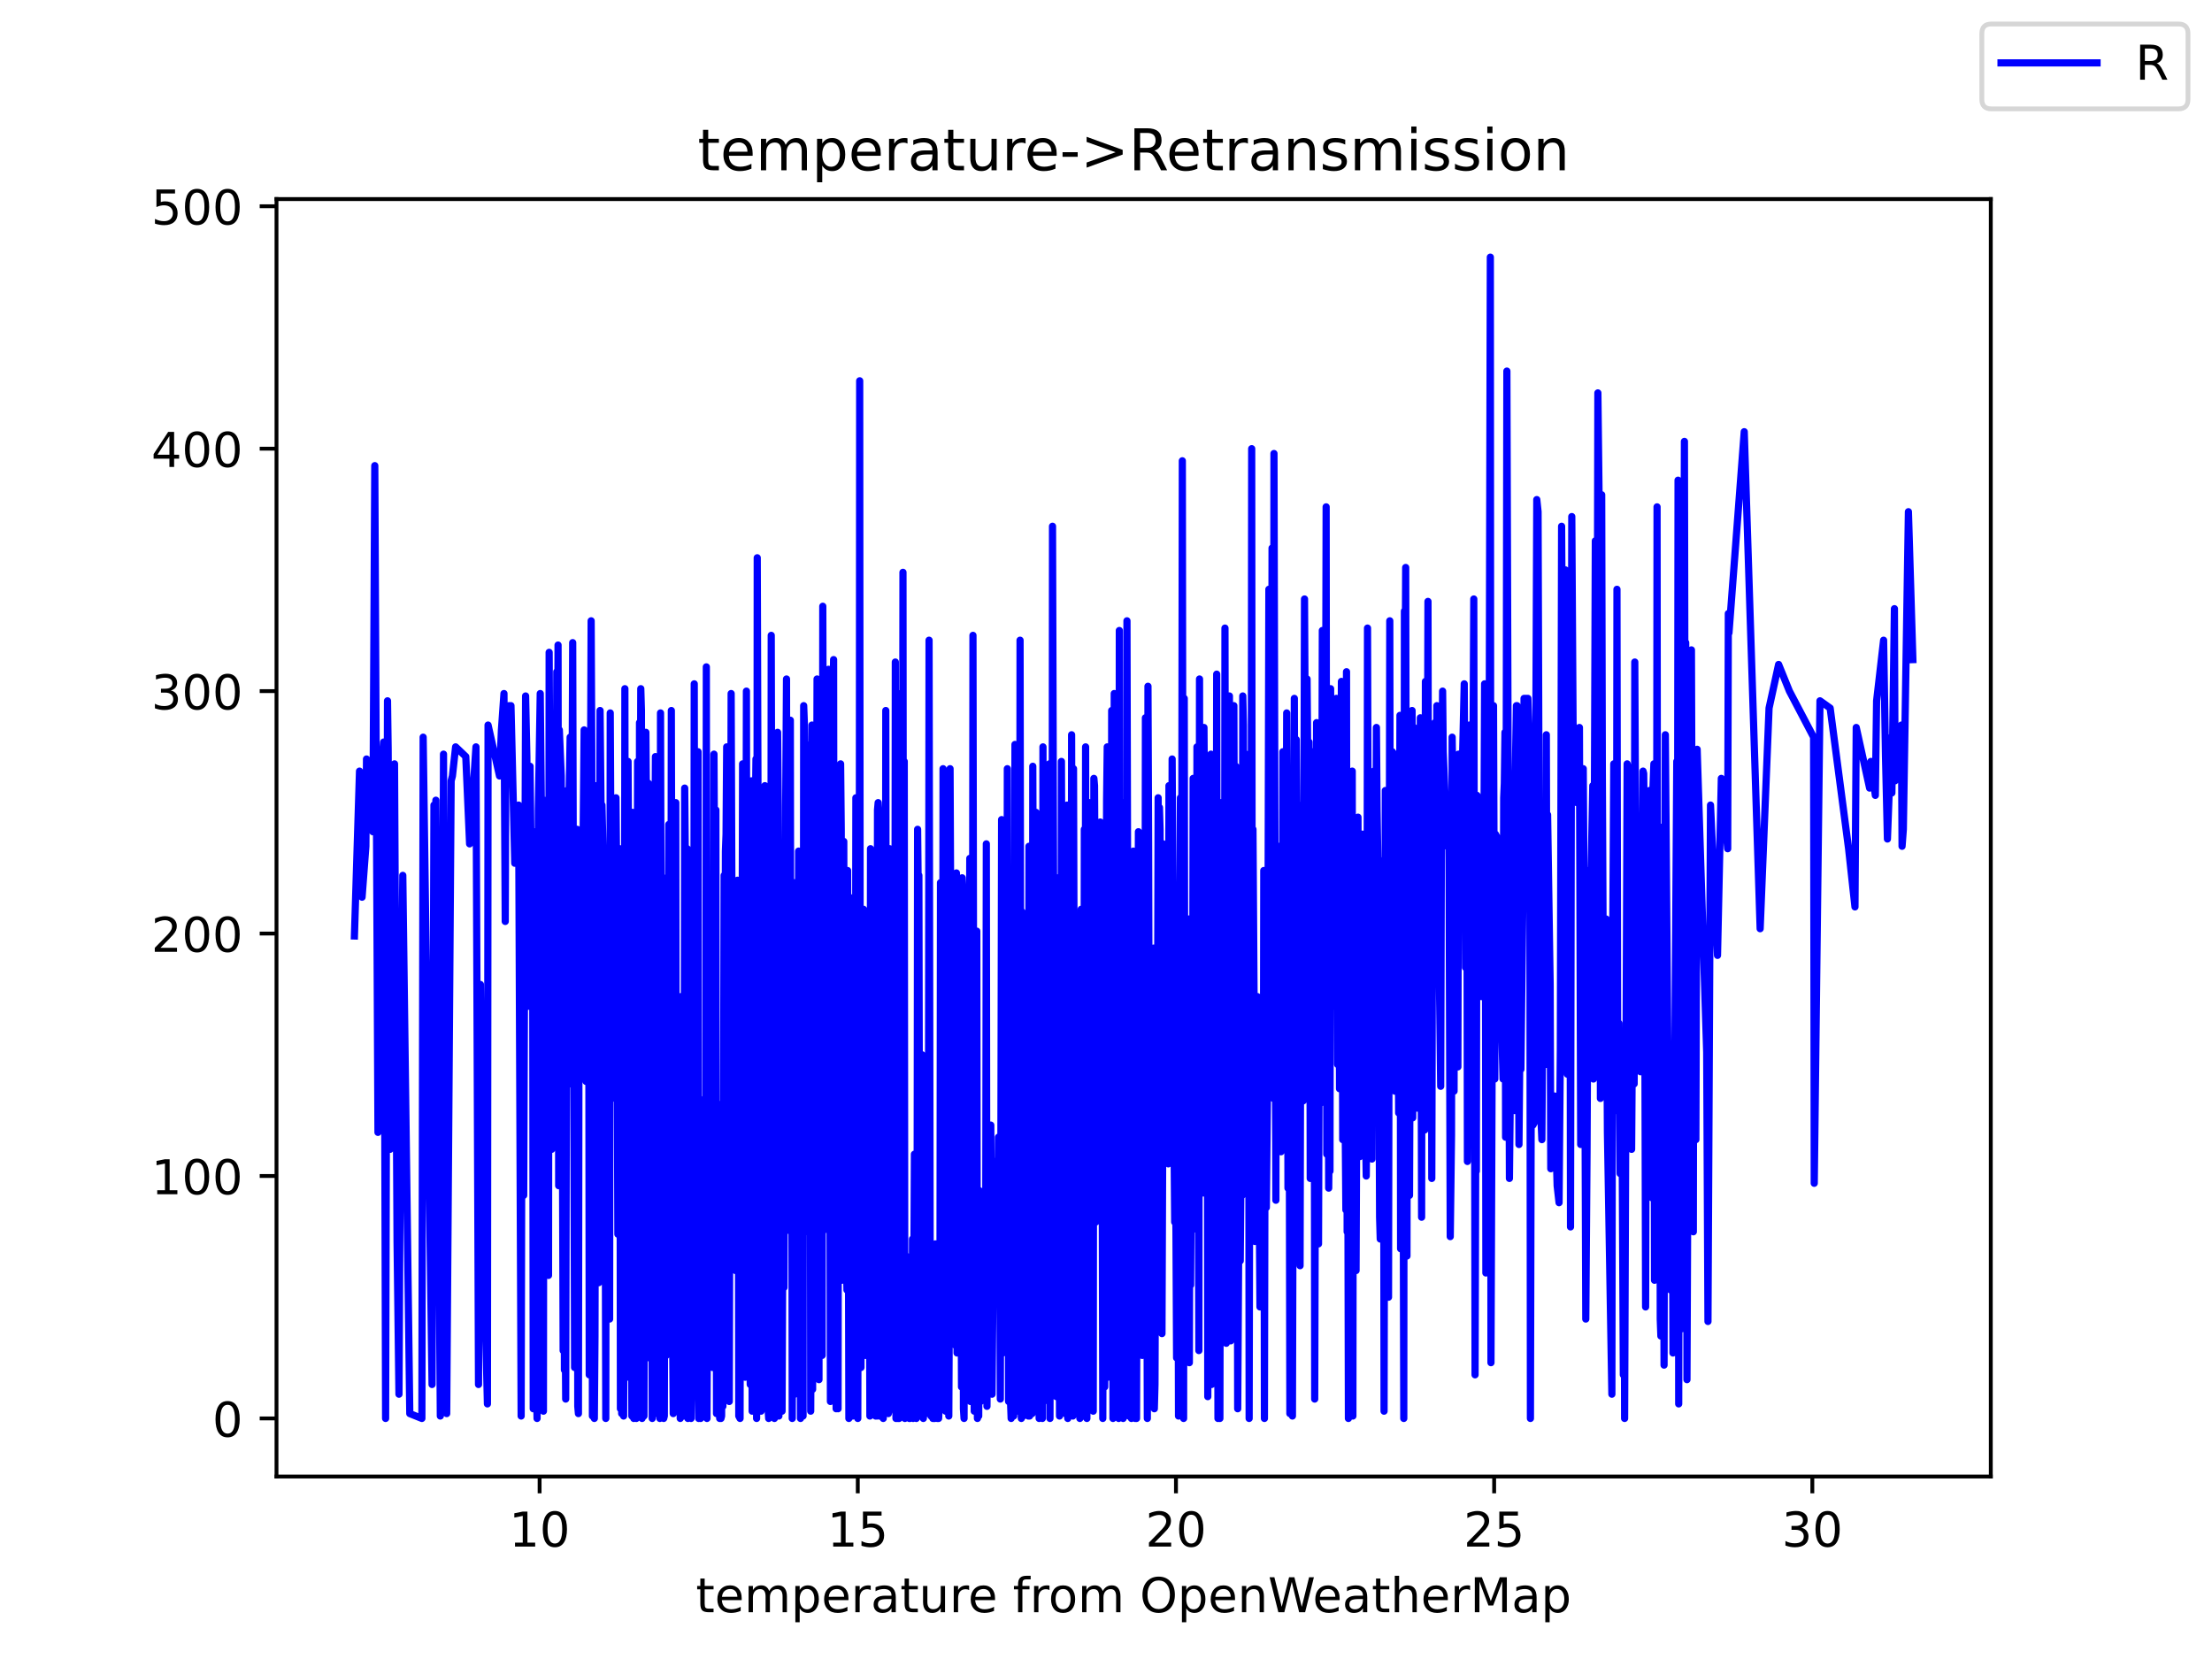 <?xml version="1.0" encoding="utf-8" standalone="no"?>
<!DOCTYPE svg PUBLIC "-//W3C//DTD SVG 1.1//EN"
  "http://www.w3.org/Graphics/SVG/1.1/DTD/svg11.dtd">
<!-- Created with matplotlib (https://matplotlib.org/) -->
<svg height="345.6pt" version="1.1" viewBox="0 0 460.8 345.6" width="460.8pt" xmlns="http://www.w3.org/2000/svg" xmlns:xlink="http://www.w3.org/1999/xlink">
 <defs>
  <style type="text/css">*{stroke-linecap:butt;stroke-linejoin:round;}</style>
 </defs>
 <g id="figure_1">
  <g id="patch_1">
   <path d="M 0 345.6 
L 460.8 345.6 
L 460.8 0 
L 0 0 
z
" style="fill:#ffffff;"/>
  </g>
  <g id="axes_1">
   <g id="patch_2">
    <path d="M 57.6 307.584 
L 414.72 307.584 
L 414.72 41.472 
L 57.6 41.472 
z
" style="fill:#ffffff;"/>
   </g>
   <g id="matplotlib.axis_1">
    <g id="xtick_1">
     <g id="line2d_1">
      <defs>
       <path d="M 0 0 
L 0 3.5 
" id="m9b49522164" style="stroke:#000000;stroke-width:0.8;"/>
      </defs>
      <g>
       <use style="stroke:#000000;stroke-width:0.8;" x="112.409" xlink:href="#m9b49522164" y="307.584"/>
      </g>
     </g>
     <g id="text_1">
      <!-- 10 -->
      <g transform="translate(106.047 322.182)scale(0.1 -0.1)">
       <defs>
        <path d="M 12.406 8.297 
L 28.516 8.297 
L 28.516 63.922 
L 10.984 60.406 
L 10.984 69.391 
L 28.422 72.906 
L 38.281 72.906 
L 38.281 8.297 
L 54.391 8.297 
L 54.391 0 
L 12.406 0 
z
" id="DejaVuSans-49"/>
        <path d="M 31.781 66.406 
Q 24.172 66.406 20.328 58.906 
Q 16.5 51.422 16.5 36.375 
Q 16.5 21.391 20.328 13.891 
Q 24.172 6.391 31.781 6.391 
Q 39.453 6.391 43.281 13.891 
Q 47.125 21.391 47.125 36.375 
Q 47.125 51.422 43.281 58.906 
Q 39.453 66.406 31.781 66.406 
z
M 31.781 74.219 
Q 44.047 74.219 50.516 64.516 
Q 56.984 54.828 56.984 36.375 
Q 56.984 17.969 50.516 8.266 
Q 44.047 -1.422 31.781 -1.422 
Q 19.531 -1.422 13.062 8.266 
Q 6.594 17.969 6.594 36.375 
Q 6.594 54.828 13.062 64.516 
Q 19.531 74.219 31.781 74.219 
z
" id="DejaVuSans-48"/>
       </defs>
       <use xlink:href="#DejaVuSans-49"/>
       <use x="63.623" xlink:href="#DejaVuSans-48"/>
      </g>
     </g>
    </g>
    <g id="xtick_2">
     <g id="line2d_2">
      <g>
       <use style="stroke:#000000;stroke-width:0.8;" x="178.693" xlink:href="#m9b49522164" y="307.584"/>
      </g>
     </g>
     <g id="text_2">
      <!-- 15 -->
      <g transform="translate(172.33 322.182)scale(0.1 -0.1)">
       <defs>
        <path d="M 10.797 72.906 
L 49.516 72.906 
L 49.516 64.594 
L 19.828 64.594 
L 19.828 46.734 
Q 21.969 47.469 24.109 47.828 
Q 26.266 48.188 28.422 48.188 
Q 40.625 48.188 47.75 41.5 
Q 54.891 34.812 54.891 23.391 
Q 54.891 11.625 47.562 5.094 
Q 40.234 -1.422 26.906 -1.422 
Q 22.312 -1.422 17.547 -0.641 
Q 12.797 0.141 7.719 1.703 
L 7.719 11.625 
Q 12.109 9.234 16.797 8.062 
Q 21.484 6.891 26.703 6.891 
Q 35.156 6.891 40.078 11.328 
Q 45.016 15.766 45.016 23.391 
Q 45.016 31 40.078 35.438 
Q 35.156 39.891 26.703 39.891 
Q 22.75 39.891 18.812 39.016 
Q 14.891 38.141 10.797 36.281 
z
" id="DejaVuSans-53"/>
       </defs>
       <use xlink:href="#DejaVuSans-49"/>
       <use x="63.623" xlink:href="#DejaVuSans-53"/>
      </g>
     </g>
    </g>
    <g id="xtick_3">
     <g id="line2d_3">
      <g>
       <use style="stroke:#000000;stroke-width:0.8;" x="244.976" xlink:href="#m9b49522164" y="307.584"/>
      </g>
     </g>
     <g id="text_3">
      <!-- 20 -->
      <g transform="translate(238.613 322.182)scale(0.1 -0.1)">
       <defs>
        <path d="M 19.188 8.297 
L 53.609 8.297 
L 53.609 0 
L 7.328 0 
L 7.328 8.297 
Q 12.938 14.109 22.625 23.891 
Q 32.328 33.688 34.812 36.531 
Q 39.547 41.844 41.422 45.531 
Q 43.312 49.219 43.312 52.781 
Q 43.312 58.594 39.234 62.25 
Q 35.156 65.922 28.609 65.922 
Q 23.969 65.922 18.812 64.312 
Q 13.672 62.703 7.812 59.422 
L 7.812 69.391 
Q 13.766 71.781 18.938 73 
Q 24.125 74.219 28.422 74.219 
Q 39.75 74.219 46.484 68.547 
Q 53.219 62.891 53.219 53.422 
Q 53.219 48.922 51.531 44.891 
Q 49.859 40.875 45.406 35.406 
Q 44.188 33.984 37.641 27.219 
Q 31.109 20.453 19.188 8.297 
z
" id="DejaVuSans-50"/>
       </defs>
       <use xlink:href="#DejaVuSans-50"/>
       <use x="63.623" xlink:href="#DejaVuSans-48"/>
      </g>
     </g>
    </g>
    <g id="xtick_4">
     <g id="line2d_4">
      <g>
       <use style="stroke:#000000;stroke-width:0.8;" x="311.259" xlink:href="#m9b49522164" y="307.584"/>
      </g>
     </g>
     <g id="text_4">
      <!-- 25 -->
      <g transform="translate(304.896 322.182)scale(0.1 -0.1)">
       <use xlink:href="#DejaVuSans-50"/>
       <use x="63.623" xlink:href="#DejaVuSans-53"/>
      </g>
     </g>
    </g>
    <g id="xtick_5">
     <g id="line2d_5">
      <g>
       <use style="stroke:#000000;stroke-width:0.8;" x="377.542" xlink:href="#m9b49522164" y="307.584"/>
      </g>
     </g>
     <g id="text_5">
      <!-- 30 -->
      <g transform="translate(371.179 322.182)scale(0.1 -0.1)">
       <defs>
        <path d="M 40.578 39.312 
Q 47.656 37.797 51.625 33 
Q 55.609 28.219 55.609 21.188 
Q 55.609 10.406 48.188 4.484 
Q 40.766 -1.422 27.094 -1.422 
Q 22.516 -1.422 17.656 -0.516 
Q 12.797 0.391 7.625 2.203 
L 7.625 11.719 
Q 11.719 9.328 16.594 8.109 
Q 21.484 6.891 26.812 6.891 
Q 36.078 6.891 40.938 10.547 
Q 45.797 14.203 45.797 21.188 
Q 45.797 27.641 41.281 31.266 
Q 36.766 34.906 28.719 34.906 
L 20.219 34.906 
L 20.219 43.016 
L 29.109 43.016 
Q 36.375 43.016 40.234 45.922 
Q 44.094 48.828 44.094 54.297 
Q 44.094 59.906 40.109 62.906 
Q 36.141 65.922 28.719 65.922 
Q 24.656 65.922 20.016 65.031 
Q 15.375 64.156 9.812 62.312 
L 9.812 71.094 
Q 15.438 72.656 20.344 73.438 
Q 25.25 74.219 29.594 74.219 
Q 40.828 74.219 47.359 69.109 
Q 53.906 64.016 53.906 55.328 
Q 53.906 49.266 50.438 45.094 
Q 46.969 40.922 40.578 39.312 
z
" id="DejaVuSans-51"/>
       </defs>
       <use xlink:href="#DejaVuSans-51"/>
       <use x="63.623" xlink:href="#DejaVuSans-48"/>
      </g>
     </g>
    </g>
    <g id="text_6">
     <!-- temperature from OpenWeatherMap -->
     <g transform="translate(144.964 335.861)scale(0.1 -0.1)">
      <defs>
       <path d="M 18.312 70.219 
L 18.312 54.688 
L 36.812 54.688 
L 36.812 47.703 
L 18.312 47.703 
L 18.312 18.016 
Q 18.312 11.328 20.141 9.422 
Q 21.969 7.516 27.594 7.516 
L 36.812 7.516 
L 36.812 0 
L 27.594 0 
Q 17.188 0 13.234 3.875 
Q 9.281 7.766 9.281 18.016 
L 9.281 47.703 
L 2.688 47.703 
L 2.688 54.688 
L 9.281 54.688 
L 9.281 70.219 
z
" id="DejaVuSans-116"/>
       <path d="M 56.203 29.594 
L 56.203 25.203 
L 14.891 25.203 
Q 15.484 15.922 20.484 11.062 
Q 25.484 6.203 34.422 6.203 
Q 39.594 6.203 44.453 7.469 
Q 49.312 8.734 54.109 11.281 
L 54.109 2.781 
Q 49.266 0.734 44.188 -0.344 
Q 39.109 -1.422 33.891 -1.422 
Q 20.797 -1.422 13.156 6.188 
Q 5.516 13.812 5.516 26.812 
Q 5.516 40.234 12.766 48.109 
Q 20.016 56 32.328 56 
Q 43.359 56 49.781 48.891 
Q 56.203 41.797 56.203 29.594 
z
M 47.219 32.234 
Q 47.125 39.594 43.094 43.984 
Q 39.062 48.391 32.422 48.391 
Q 24.906 48.391 20.391 44.141 
Q 15.875 39.891 15.188 32.172 
z
" id="DejaVuSans-101"/>
       <path d="M 52 44.188 
Q 55.375 50.25 60.062 53.125 
Q 64.75 56 71.094 56 
Q 79.641 56 84.281 50.016 
Q 88.922 44.047 88.922 33.016 
L 88.922 0 
L 79.891 0 
L 79.891 32.719 
Q 79.891 40.578 77.094 44.375 
Q 74.312 48.188 68.609 48.188 
Q 61.625 48.188 57.562 43.547 
Q 53.516 38.922 53.516 30.906 
L 53.516 0 
L 44.484 0 
L 44.484 32.719 
Q 44.484 40.625 41.703 44.406 
Q 38.922 48.188 33.109 48.188 
Q 26.219 48.188 22.156 43.531 
Q 18.109 38.875 18.109 30.906 
L 18.109 0 
L 9.078 0 
L 9.078 54.688 
L 18.109 54.688 
L 18.109 46.188 
Q 21.188 51.219 25.484 53.609 
Q 29.781 56 35.688 56 
Q 41.656 56 45.828 52.969 
Q 50 49.953 52 44.188 
z
" id="DejaVuSans-109"/>
       <path d="M 18.109 8.203 
L 18.109 -20.797 
L 9.078 -20.797 
L 9.078 54.688 
L 18.109 54.688 
L 18.109 46.391 
Q 20.953 51.266 25.266 53.625 
Q 29.594 56 35.594 56 
Q 45.562 56 51.781 48.094 
Q 58.016 40.188 58.016 27.297 
Q 58.016 14.406 51.781 6.484 
Q 45.562 -1.422 35.594 -1.422 
Q 29.594 -1.422 25.266 0.953 
Q 20.953 3.328 18.109 8.203 
z
M 48.688 27.297 
Q 48.688 37.203 44.609 42.844 
Q 40.531 48.484 33.406 48.484 
Q 26.266 48.484 22.188 42.844 
Q 18.109 37.203 18.109 27.297 
Q 18.109 17.391 22.188 11.75 
Q 26.266 6.109 33.406 6.109 
Q 40.531 6.109 44.609 11.75 
Q 48.688 17.391 48.688 27.297 
z
" id="DejaVuSans-112"/>
       <path d="M 41.109 46.297 
Q 39.594 47.172 37.812 47.578 
Q 36.031 48 33.891 48 
Q 26.266 48 22.188 43.047 
Q 18.109 38.094 18.109 28.812 
L 18.109 0 
L 9.078 0 
L 9.078 54.688 
L 18.109 54.688 
L 18.109 46.188 
Q 20.953 51.172 25.484 53.578 
Q 30.031 56 36.531 56 
Q 37.453 56 38.578 55.875 
Q 39.703 55.766 41.062 55.516 
z
" id="DejaVuSans-114"/>
       <path d="M 34.281 27.484 
Q 23.391 27.484 19.188 25 
Q 14.984 22.516 14.984 16.5 
Q 14.984 11.719 18.141 8.906 
Q 21.297 6.109 26.703 6.109 
Q 34.188 6.109 38.703 11.406 
Q 43.219 16.703 43.219 25.484 
L 43.219 27.484 
z
M 52.203 31.203 
L 52.203 0 
L 43.219 0 
L 43.219 8.297 
Q 40.141 3.328 35.547 0.953 
Q 30.953 -1.422 24.312 -1.422 
Q 15.922 -1.422 10.953 3.297 
Q 6 8.016 6 15.922 
Q 6 25.141 12.172 29.828 
Q 18.359 34.516 30.609 34.516 
L 43.219 34.516 
L 43.219 35.406 
Q 43.219 41.609 39.141 45 
Q 35.062 48.391 27.688 48.391 
Q 23 48.391 18.547 47.266 
Q 14.109 46.141 10.016 43.891 
L 10.016 52.203 
Q 14.938 54.109 19.578 55.047 
Q 24.219 56 28.609 56 
Q 40.484 56 46.344 49.844 
Q 52.203 43.703 52.203 31.203 
z
" id="DejaVuSans-97"/>
       <path d="M 8.5 21.578 
L 8.5 54.688 
L 17.484 54.688 
L 17.484 21.922 
Q 17.484 14.156 20.5 10.266 
Q 23.531 6.391 29.594 6.391 
Q 36.859 6.391 41.078 11.031 
Q 45.312 15.672 45.312 23.688 
L 45.312 54.688 
L 54.297 54.688 
L 54.297 0 
L 45.312 0 
L 45.312 8.406 
Q 42.047 3.422 37.719 1 
Q 33.406 -1.422 27.688 -1.422 
Q 18.266 -1.422 13.375 4.438 
Q 8.5 10.297 8.5 21.578 
z
M 31.109 56 
z
" id="DejaVuSans-117"/>
       <path id="DejaVuSans-32"/>
       <path d="M 37.109 75.984 
L 37.109 68.5 
L 28.516 68.5 
Q 23.688 68.5 21.797 66.547 
Q 19.922 64.594 19.922 59.516 
L 19.922 54.688 
L 34.719 54.688 
L 34.719 47.703 
L 19.922 47.703 
L 19.922 0 
L 10.891 0 
L 10.891 47.703 
L 2.297 47.703 
L 2.297 54.688 
L 10.891 54.688 
L 10.891 58.5 
Q 10.891 67.625 15.141 71.797 
Q 19.391 75.984 28.609 75.984 
z
" id="DejaVuSans-102"/>
       <path d="M 30.609 48.391 
Q 23.391 48.391 19.188 42.75 
Q 14.984 37.109 14.984 27.297 
Q 14.984 17.484 19.156 11.844 
Q 23.344 6.203 30.609 6.203 
Q 37.797 6.203 41.984 11.859 
Q 46.188 17.531 46.188 27.297 
Q 46.188 37.016 41.984 42.703 
Q 37.797 48.391 30.609 48.391 
z
M 30.609 56 
Q 42.328 56 49.016 48.375 
Q 55.719 40.766 55.719 27.297 
Q 55.719 13.875 49.016 6.219 
Q 42.328 -1.422 30.609 -1.422 
Q 18.844 -1.422 12.172 6.219 
Q 5.516 13.875 5.516 27.297 
Q 5.516 40.766 12.172 48.375 
Q 18.844 56 30.609 56 
z
" id="DejaVuSans-111"/>
       <path d="M 39.406 66.219 
Q 28.656 66.219 22.328 58.203 
Q 16.016 50.203 16.016 36.375 
Q 16.016 22.609 22.328 14.594 
Q 28.656 6.594 39.406 6.594 
Q 50.141 6.594 56.422 14.594 
Q 62.703 22.609 62.703 36.375 
Q 62.703 50.203 56.422 58.203 
Q 50.141 66.219 39.406 66.219 
z
M 39.406 74.219 
Q 54.734 74.219 63.906 63.938 
Q 73.094 53.656 73.094 36.375 
Q 73.094 19.141 63.906 8.859 
Q 54.734 -1.422 39.406 -1.422 
Q 24.031 -1.422 14.812 8.828 
Q 5.609 19.094 5.609 36.375 
Q 5.609 53.656 14.812 63.938 
Q 24.031 74.219 39.406 74.219 
z
" id="DejaVuSans-79"/>
       <path d="M 54.891 33.016 
L 54.891 0 
L 45.906 0 
L 45.906 32.719 
Q 45.906 40.484 42.875 44.328 
Q 39.844 48.188 33.797 48.188 
Q 26.516 48.188 22.312 43.547 
Q 18.109 38.922 18.109 30.906 
L 18.109 0 
L 9.078 0 
L 9.078 54.688 
L 18.109 54.688 
L 18.109 46.188 
Q 21.344 51.125 25.703 53.562 
Q 30.078 56 35.797 56 
Q 45.219 56 50.047 50.172 
Q 54.891 44.344 54.891 33.016 
z
" id="DejaVuSans-110"/>
       <path d="M 3.328 72.906 
L 13.281 72.906 
L 28.609 11.281 
L 43.891 72.906 
L 54.984 72.906 
L 70.312 11.281 
L 85.594 72.906 
L 95.609 72.906 
L 77.297 0 
L 64.891 0 
L 49.516 63.281 
L 33.984 0 
L 21.578 0 
z
" id="DejaVuSans-87"/>
       <path d="M 54.891 33.016 
L 54.891 0 
L 45.906 0 
L 45.906 32.719 
Q 45.906 40.484 42.875 44.328 
Q 39.844 48.188 33.797 48.188 
Q 26.516 48.188 22.312 43.547 
Q 18.109 38.922 18.109 30.906 
L 18.109 0 
L 9.078 0 
L 9.078 75.984 
L 18.109 75.984 
L 18.109 46.188 
Q 21.344 51.125 25.703 53.562 
Q 30.078 56 35.797 56 
Q 45.219 56 50.047 50.172 
Q 54.891 44.344 54.891 33.016 
z
" id="DejaVuSans-104"/>
       <path d="M 9.812 72.906 
L 24.516 72.906 
L 43.109 23.297 
L 61.812 72.906 
L 76.516 72.906 
L 76.516 0 
L 66.891 0 
L 66.891 64.016 
L 48.094 14.016 
L 38.188 14.016 
L 19.391 64.016 
L 19.391 0 
L 9.812 0 
z
" id="DejaVuSans-77"/>
      </defs>
      <use xlink:href="#DejaVuSans-116"/>
      <use x="39.209" xlink:href="#DejaVuSans-101"/>
      <use x="100.732" xlink:href="#DejaVuSans-109"/>
      <use x="198.145" xlink:href="#DejaVuSans-112"/>
      <use x="261.621" xlink:href="#DejaVuSans-101"/>
      <use x="323.145" xlink:href="#DejaVuSans-114"/>
      <use x="364.258" xlink:href="#DejaVuSans-97"/>
      <use x="425.537" xlink:href="#DejaVuSans-116"/>
      <use x="464.746" xlink:href="#DejaVuSans-117"/>
      <use x="528.125" xlink:href="#DejaVuSans-114"/>
      <use x="566.988" xlink:href="#DejaVuSans-101"/>
      <use x="628.512" xlink:href="#DejaVuSans-32"/>
      <use x="660.299" xlink:href="#DejaVuSans-102"/>
      <use x="695.504" xlink:href="#DejaVuSans-114"/>
      <use x="734.367" xlink:href="#DejaVuSans-111"/>
      <use x="795.549" xlink:href="#DejaVuSans-109"/>
      <use x="892.961" xlink:href="#DejaVuSans-32"/>
      <use x="924.748" xlink:href="#DejaVuSans-79"/>
      <use x="1003.459" xlink:href="#DejaVuSans-112"/>
      <use x="1066.936" xlink:href="#DejaVuSans-101"/>
      <use x="1128.459" xlink:href="#DejaVuSans-110"/>
      <use x="1191.838" xlink:href="#DejaVuSans-87"/>
      <use x="1284.84" xlink:href="#DejaVuSans-101"/>
      <use x="1346.363" xlink:href="#DejaVuSans-97"/>
      <use x="1407.643" xlink:href="#DejaVuSans-116"/>
      <use x="1446.852" xlink:href="#DejaVuSans-104"/>
      <use x="1510.23" xlink:href="#DejaVuSans-101"/>
      <use x="1571.754" xlink:href="#DejaVuSans-114"/>
      <use x="1612.867" xlink:href="#DejaVuSans-77"/>
      <use x="1699.146" xlink:href="#DejaVuSans-97"/>
      <use x="1760.426" xlink:href="#DejaVuSans-112"/>
     </g>
    </g>
   </g>
   <g id="matplotlib.axis_2">
    <g id="ytick_1">
     <g id="line2d_6">
      <defs>
       <path d="M 0 0 
L -3.5 0 
" id="m344370bd16" style="stroke:#000000;stroke-width:0.8;"/>
      </defs>
      <g>
       <use style="stroke:#000000;stroke-width:0.8;" x="57.6" xlink:href="#m344370bd16" y="295.488"/>
      </g>
     </g>
     <g id="text_7">
      <!-- 0 -->
      <g transform="translate(44.237 299.287)scale(0.1 -0.1)">
       <use xlink:href="#DejaVuSans-48"/>
      </g>
     </g>
    </g>
    <g id="ytick_2">
     <g id="line2d_7">
      <g>
       <use style="stroke:#000000;stroke-width:0.8;" x="57.6" xlink:href="#m344370bd16" y="244.983"/>
      </g>
     </g>
     <g id="text_8">
      <!-- 100 -->
      <g transform="translate(31.512 248.782)scale(0.1 -0.1)">
       <use xlink:href="#DejaVuSans-49"/>
       <use x="63.623" xlink:href="#DejaVuSans-48"/>
       <use x="127.246" xlink:href="#DejaVuSans-48"/>
      </g>
     </g>
    </g>
    <g id="ytick_3">
     <g id="line2d_8">
      <g>
       <use style="stroke:#000000;stroke-width:0.8;" x="57.6" xlink:href="#m344370bd16" y="194.478"/>
      </g>
     </g>
     <g id="text_9">
      <!-- 200 -->
      <g transform="translate(31.512 198.277)scale(0.1 -0.1)">
       <use xlink:href="#DejaVuSans-50"/>
       <use x="63.623" xlink:href="#DejaVuSans-48"/>
       <use x="127.246" xlink:href="#DejaVuSans-48"/>
      </g>
     </g>
    </g>
    <g id="ytick_4">
     <g id="line2d_9">
      <g>
       <use style="stroke:#000000;stroke-width:0.8;" x="57.6" xlink:href="#m344370bd16" y="143.972"/>
      </g>
     </g>
     <g id="text_10">
      <!-- 300 -->
      <g transform="translate(31.512 147.772)scale(0.1 -0.1)">
       <use xlink:href="#DejaVuSans-51"/>
       <use x="63.623" xlink:href="#DejaVuSans-48"/>
       <use x="127.246" xlink:href="#DejaVuSans-48"/>
      </g>
     </g>
    </g>
    <g id="ytick_5">
     <g id="line2d_10">
      <g>
       <use style="stroke:#000000;stroke-width:0.8;" x="57.6" xlink:href="#m344370bd16" y="93.467"/>
      </g>
     </g>
     <g id="text_11">
      <!-- 400 -->
      <g transform="translate(31.512 97.266)scale(0.1 -0.1)">
       <defs>
        <path d="M 37.797 64.312 
L 12.891 25.391 
L 37.797 25.391 
z
M 35.203 72.906 
L 47.609 72.906 
L 47.609 25.391 
L 58.016 25.391 
L 58.016 17.188 
L 47.609 17.188 
L 47.609 0 
L 37.797 0 
L 37.797 17.188 
L 4.891 17.188 
L 4.891 26.703 
z
" id="DejaVuSans-52"/>
       </defs>
       <use xlink:href="#DejaVuSans-52"/>
       <use x="63.623" xlink:href="#DejaVuSans-48"/>
       <use x="127.246" xlink:href="#DejaVuSans-48"/>
      </g>
     </g>
    </g>
    <g id="ytick_6">
     <g id="line2d_11">
      <g>
       <use style="stroke:#000000;stroke-width:0.8;" x="57.6" xlink:href="#m344370bd16" y="42.962"/>
      </g>
     </g>
     <g id="text_12">
      <!-- 500 -->
      <g transform="translate(31.512 46.761)scale(0.1 -0.1)">
       <use xlink:href="#DejaVuSans-53"/>
       <use x="63.623" xlink:href="#DejaVuSans-48"/>
       <use x="127.246" xlink:href="#DejaVuSans-48"/>
      </g>
     </g>
    </g>
   </g>
   <g id="line2d_12">
    <path clip-path="url(#p996e736139)" d="M 73.833 194.983 
L 74.893 160.639 
L 75.424 186.902 
L 76.219 176.296 
L 76.351 158.114 
L 77.677 173.265 
L 78.075 97.002 
L 78.738 235.892 
L 79.135 165.185 
L 79.931 154.578 
L 80.328 295.488 
L 80.726 145.993 
L 80.859 156.094 
L 81.256 239.427 
L 81.787 159.629 
L 82.184 159.124 
L 82.715 258.619 
L 83.112 290.437 
L 83.377 240.942 
L 83.908 182.356 
L 85.366 294.478 
L 87.885 295.488 
L 88.15 153.568 
L 90.006 288.417 
L 90.403 167.71 
L 90.669 237.912 
L 90.801 166.7 
L 91.729 294.983 
L 91.994 279.326 
L 92.392 157.104 
L 92.657 289.427 
L 93.055 294.478 
L 93.983 162.659 
L 94.248 161.649 
L 94.911 155.589 
L 97.032 157.609 
L 97.827 175.791 
L 99.153 155.589 
L 99.683 288.417 
L 100.081 205.084 
L 100.611 253.569 
L 101.539 292.458 
L 101.672 151.043 
L 104.058 161.649 
L 104.456 152.053 
L 104.986 144.477 
L 105.251 191.952 
L 105.383 155.083 
L 105.781 157.609 
L 106.046 147.003 
L 106.179 150.033 
L 106.444 147.003 
L 107.239 179.831 
L 108.035 167.71 
L 108.565 294.983 
L 108.83 176.296 
L 109.095 249.023 
L 109.493 144.982 
L 109.758 157.609 
L 110.023 209.629 
L 110.421 159.629 
L 110.686 182.861 
L 110.819 185.387 
L 110.951 181.346 
L 111.084 293.468 
L 111.349 189.427 
L 111.482 173.265 
L 111.747 287.407 
L 111.879 295.488 
L 112.144 168.72 
L 112.542 144.477 
L 112.807 171.245 
L 113.072 211.649 
L 113.205 293.973 
L 113.337 166.7 
L 113.47 226.801 
L 113.603 191.952 
L 113.868 197.508 
L 114.133 197.508 
L 114.265 265.69 
L 114.398 135.892 
L 114.928 239.427 
L 115.061 152.053 
L 115.326 224.276 
L 115.724 218.72 
L 115.989 139.932 
L 116.121 163.669 
L 116.254 134.376 
L 116.386 247.003 
L 116.519 152.053 
L 116.917 161.649 
L 117.314 281.347 
L 117.447 172.255 
L 117.58 285.387 
L 117.712 270.74 
L 117.845 291.448 
L 118.11 164.679 
L 118.242 191.952 
L 118.375 175.791 
L 118.773 153.568 
L 118.905 225.791 
L 119.303 133.871 
L 119.568 235.892 
L 119.701 284.882 
L 119.966 258.114 
L 120.098 173.77 
L 120.231 172.76 
L 120.363 292.963 
L 120.496 294.478 
L 120.629 196.498 
L 121.159 207.609 
L 121.689 152.053 
L 121.822 153.063 
L 122.087 225.286 
L 122.352 155.589 
L 122.485 158.114 
L 122.617 170.235 
L 122.75 286.397 
L 123.015 163.164 
L 123.147 129.326 
L 123.28 156.599 
L 123.412 294.983 
L 123.545 180.841 
L 123.81 295.488 
L 123.943 278.316 
L 124.208 163.669 
L 124.606 213.164 
L 124.738 267.205 
L 125.003 148.013 
L 125.268 174.275 
L 125.401 167.71 
L 125.799 184.882 
L 126.064 241.952 
L 126.196 295.488 
L 126.329 190.437 
L 126.594 185.387 
L 126.859 211.144 
L 126.992 274.781 
L 127.124 148.518 
L 127.522 228.821 
L 127.655 177.811 
L 127.92 184.377 
L 128.185 184.882 
L 128.317 166.195 
L 128.45 180.841 
L 128.715 257.104 
L 129.113 176.801 
L 129.245 293.468 
L 129.378 180.336 
L 129.511 294.478 
L 129.776 185.892 
L 129.908 294.983 
L 130.041 265.185 
L 130.173 143.467 
L 130.306 251.548 
L 130.438 244.983 
L 130.571 286.902 
L 130.836 158.619 
L 130.969 185.387 
L 131.101 239.932 
L 131.366 247.003 
L 131.499 260.134 
L 131.632 294.983 
L 131.764 169.225 
L 132.029 295.488 
L 132.162 210.134 
L 132.294 272.256 
L 132.427 181.851 
L 132.56 295.488 
L 132.825 158.619 
L 132.957 161.144 
L 133.09 254.074 
L 133.222 150.538 
L 133.355 188.417 
L 133.488 143.467 
L 133.62 148.013 
L 133.753 295.488 
L 133.885 237.912 
L 134.15 294.983 
L 134.548 152.558 
L 134.681 169.225 
L 134.813 282.862 
L 135.078 163.164 
L 135.211 246.498 
L 135.476 240.942 
L 135.609 185.387 
L 135.874 295.488 
L 136.006 188.922 
L 136.139 189.427 
L 136.271 193.467 
L 136.404 182.356 
L 136.537 157.609 
L 136.802 294.478 
L 136.934 200.538 
L 137.067 247.508 
L 137.199 213.67 
L 137.464 295.488 
L 137.597 148.518 
L 137.862 248.518 
L 137.995 294.478 
L 138.127 182.861 
L 138.26 295.488 
L 138.392 294.983 
L 138.525 236.902 
L 138.658 252.054 
L 138.79 282.357 
L 139.055 187.407 
L 139.188 200.538 
L 139.32 171.75 
L 139.453 255.589 
L 139.586 218.72 
L 139.718 256.094 
L 139.851 148.013 
L 140.116 277.811 
L 140.248 294.478 
L 140.381 286.397 
L 140.646 291.448 
L 140.779 167.205 
L 140.911 292.963 
L 141.044 245.488 
L 141.309 293.468 
L 141.441 293.973 
L 141.574 229.326 
L 141.707 295.488 
L 141.839 207.609 
L 142.104 294.983 
L 142.237 235.892 
L 142.369 294.983 
L 142.502 258.114 
L 142.635 164.174 
L 142.767 179.326 
L 142.9 271.751 
L 143.032 255.084 
L 143.165 176.801 
L 143.297 295.488 
L 143.563 212.154 
L 143.695 266.7 
L 143.828 253.569 
L 143.96 295.488 
L 144.093 289.427 
L 144.358 229.831 
L 144.49 248.518 
L 144.623 142.457 
L 144.756 234.377 
L 144.888 215.185 
L 145.021 287.407 
L 145.153 244.983 
L 145.286 251.043 
L 145.418 156.599 
L 145.551 295.488 
L 145.684 264.68 
L 145.816 267.205 
L 145.949 295.488 
L 146.081 244.983 
L 146.346 270.74 
L 146.479 230.336 
L 146.612 245.488 
L 146.744 275.791 
L 146.877 228.821 
L 147.009 294.478 
L 147.142 138.922 
L 147.274 295.488 
L 147.407 265.185 
L 147.54 272.761 
L 147.937 254.579 
L 148.202 278.821 
L 148.335 272.761 
L 148.467 284.882 
L 148.733 157.104 
L 148.865 183.366 
L 148.998 178.316 
L 149.13 168.72 
L 149.263 294.478 
L 149.395 229.831 
L 149.528 294.478 
L 149.793 275.791 
L 149.926 295.488 
L 150.058 293.973 
L 150.191 295.488 
L 150.323 294.983 
L 150.456 263.67 
L 150.589 292.963 
L 150.854 182.356 
L 150.986 235.387 
L 151.119 177.306 
L 151.251 173.77 
L 151.384 155.589 
L 151.649 180.336 
L 151.782 179.831 
L 151.914 291.953 
L 152.312 144.477 
L 152.71 253.569 
L 152.975 232.862 
L 153.24 264.68 
L 153.372 239.932 
L 153.505 262.155 
L 153.638 183.366 
L 153.77 210.639 
L 153.903 294.983 
L 154.168 295.488 
L 154.3 219.225 
L 154.433 267.71 
L 154.698 159.124 
L 155.228 286.902 
L 155.493 143.972 
L 155.626 253.569 
L 155.759 183.871 
L 155.891 177.306 
L 156.289 288.417 
L 156.421 274.781 
L 156.554 162.659 
L 156.687 293.973 
L 156.819 268.72 
L 156.952 178.316 
L 157.084 260.134 
L 157.217 252.054 
L 157.349 169.73 
L 157.482 158.114 
L 157.615 295.488 
L 157.747 116.194 
L 158.145 243.973 
L 158.41 181.851 
L 158.543 293.973 
L 158.808 242.963 
L 158.94 266.7 
L 159.073 209.124 
L 159.205 257.104 
L 159.338 163.669 
L 159.603 276.801 
L 159.736 218.72 
L 159.868 292.963 
L 160.001 293.468 
L 160.133 295.488 
L 160.266 255.589 
L 160.398 292.458 
L 160.531 268.72 
L 160.664 132.356 
L 160.929 251.548 
L 161.061 153.568 
L 161.194 294.478 
L 161.326 295.488 
L 161.592 265.69 
L 161.989 152.558 
L 162.122 167.71 
L 162.254 294.983 
L 162.387 254.579 
L 162.519 285.892 
L 162.652 256.599 
L 162.785 293.973 
L 162.917 293.973 
L 163.182 230.336 
L 163.315 268.215 
L 163.58 182.861 
L 163.845 141.447 
L 163.978 250.033 
L 164.11 175.286 
L 164.243 228.316 
L 164.508 170.74 
L 164.641 150.033 
L 164.773 256.599 
L 164.906 192.457 
L 165.038 295.488 
L 165.436 183.871 
L 165.569 290.437 
L 165.701 208.619 
L 165.834 252.054 
L 165.966 205.084 
L 166.099 256.599 
L 166.231 261.65 
L 166.364 177.306 
L 166.762 295.488 
L 166.894 292.458 
L 167.027 183.366 
L 167.159 184.377 
L 167.292 294.983 
L 167.424 147.003 
L 167.557 150.538 
L 167.822 169.73 
L 167.955 155.083 
L 168.352 256.599 
L 168.618 157.609 
L 168.75 173.77 
L 168.883 293.973 
L 169.015 266.7 
L 169.148 151.043 
L 169.28 289.427 
L 169.413 154.578 
L 169.546 168.72 
L 169.678 247.003 
L 169.811 250.033 
L 169.943 172.76 
L 170.076 186.902 
L 170.208 141.447 
L 170.341 245.993 
L 170.473 183.871 
L 170.606 287.407 
L 170.739 172.255 
L 170.871 180.841 
L 171.136 277.306 
L 171.269 282.357 
L 171.401 126.296 
L 171.667 226.801 
L 171.799 153.568 
L 171.932 250.538 
L 172.064 256.094 
L 172.197 239.427 
L 172.329 244.983 
L 172.595 139.427 
L 172.727 232.356 
L 172.86 224.276 
L 172.992 291.953 
L 173.125 274.781 
L 173.257 241.447 
L 173.39 249.023 
L 173.522 147.003 
L 173.655 137.407 
L 173.788 260.639 
L 173.92 223.266 
L 174.185 293.468 
L 174.318 249.023 
L 174.583 293.468 
L 174.716 170.235 
L 174.981 253.064 
L 175.113 159.124 
L 175.246 172.76 
L 175.378 266.7 
L 175.644 210.134 
L 175.776 175.286 
L 175.909 242.963 
L 176.439 268.72 
L 176.572 181.346 
L 176.837 295.488 
L 176.969 186.902 
L 177.234 267.205 
L 177.367 254.579 
L 177.632 294.983 
L 177.765 294.478 
L 177.897 217.71 
L 178.03 228.821 
L 178.162 257.104 
L 178.295 166.195 
L 178.56 265.185 
L 178.693 295.488 
L 178.825 230.841 
L 178.958 262.66 
L 179.09 79.326 
L 179.223 259.124 
L 179.355 284.882 
L 179.488 234.377 
L 179.621 256.599 
L 179.753 238.417 
L 179.886 189.427 
L 180.018 246.498 
L 180.151 253.569 
L 180.283 282.357 
L 180.416 239.427 
L 180.548 253.064 
L 180.814 228.821 
L 181.079 241.952 
L 181.211 294.983 
L 181.344 176.801 
L 181.609 234.882 
L 181.742 288.922 
L 181.874 294.478 
L 182.007 230.841 
L 182.404 294.983 
L 182.537 255.589 
L 182.67 294.983 
L 182.802 168.72 
L 182.935 167.205 
L 183.067 169.225 
L 183.2 294.983 
L 183.332 293.973 
L 183.465 184.377 
L 183.598 292.963 
L 183.863 234.377 
L 183.995 295.488 
L 184.128 182.861 
L 184.393 292.458 
L 184.525 148.013 
L 184.658 253.064 
L 184.791 178.316 
L 185.056 294.478 
L 185.188 293.973 
L 185.321 176.801 
L 185.453 251.043 
L 185.586 231.346 
L 185.851 255.084 
L 185.984 292.963 
L 186.116 288.417 
L 186.249 292.458 
L 186.381 252.054 
L 186.514 137.912 
L 186.647 295.488 
L 186.779 294.478 
L 186.912 295.488 
L 187.044 144.477 
L 187.177 295.488 
L 187.309 295.488 
L 187.442 219.225 
L 187.574 279.326 
L 187.707 251.548 
L 187.84 163.164 
L 187.972 237.912 
L 188.105 119.225 
L 188.237 258.114 
L 188.37 158.619 
L 188.502 295.488 
L 188.768 261.65 
L 188.9 294.478 
L 189.165 284.377 
L 189.298 264.68 
L 189.43 295.488 
L 189.563 295.488 
L 189.828 293.973 
L 189.961 293.973 
L 190.093 258.114 
L 190.226 295.488 
L 190.491 240.437 
L 190.756 257.104 
L 190.889 295.488 
L 191.021 276.801 
L 191.154 172.76 
L 191.286 185.892 
L 191.419 182.356 
L 191.551 249.023 
L 191.684 255.589 
L 191.817 273.771 
L 191.949 275.286 
L 192.082 219.73 
L 192.347 295.488 
L 192.612 245.488 
L 192.745 254.579 
L 192.877 294.478 
L 193.01 291.953 
L 193.275 248.013 
L 193.407 252.054 
L 193.54 133.366 
L 193.805 283.872 
L 193.938 294.983 
L 194.07 283.367 
L 194.203 293.973 
L 194.335 295.488 
L 194.733 295.488 
L 194.866 259.124 
L 194.998 288.922 
L 195.131 267.205 
L 195.263 295.488 
L 195.528 295.488 
L 195.661 292.963 
L 195.794 283.872 
L 195.926 183.871 
L 196.059 217.205 
L 196.191 191.952 
L 196.324 276.296 
L 196.456 160.134 
L 196.589 280.336 
L 196.854 272.761 
L 196.987 293.973 
L 197.252 272.761 
L 197.384 245.993 
L 197.517 252.559 
L 197.65 294.983 
L 197.782 267.205 
L 197.915 160.134 
L 198.047 189.932 
L 198.18 185.387 
L 198.312 257.609 
L 198.445 256.599 
L 198.577 221.75 
L 198.71 259.629 
L 198.843 244.478 
L 198.975 248.013 
L 199.108 280.336 
L 199.24 181.851 
L 199.373 281.852 
L 199.505 229.326 
L 199.638 241.952 
L 199.771 240.942 
L 199.903 241.952 
L 200.036 264.175 
L 200.168 250.538 
L 200.301 288.922 
L 200.433 182.861 
L 200.566 185.387 
L 200.699 293.468 
L 200.831 295.488 
L 200.964 252.559 
L 201.229 285.892 
L 201.361 249.528 
L 201.494 260.134 
L 201.627 282.862 
L 202.024 178.821 
L 202.157 291.953 
L 202.554 251.548 
L 202.687 132.356 
L 202.952 293.973 
L 203.217 215.69 
L 203.35 291.953 
L 203.482 193.973 
L 203.615 295.488 
L 203.748 254.579 
L 203.88 294.983 
L 204.013 248.013 
L 204.145 258.619 
L 204.278 291.953 
L 204.41 252.559 
L 204.808 261.144 
L 204.941 289.427 
L 205.206 261.65 
L 205.338 261.144 
L 205.471 175.791 
L 205.603 292.963 
L 205.869 256.094 
L 206.134 288.417 
L 206.266 286.902 
L 206.399 234.377 
L 206.664 290.437 
L 206.929 259.629 
L 207.062 260.134 
L 207.194 241.952 
L 207.459 270.74 
L 207.725 254.579 
L 207.857 253.064 
L 207.99 236.902 
L 208.255 253.569 
L 208.387 291.448 
L 208.653 170.74 
L 208.918 281.852 
L 209.05 251.043 
L 209.183 180.336 
L 209.315 268.215 
L 209.448 180.841 
L 209.713 269.225 
L 209.846 160.134 
L 210.111 291.953 
L 210.243 231.346 
L 210.376 222.76 
L 210.508 291.953 
L 210.641 295.488 
L 210.774 210.639 
L 210.906 289.932 
L 211.039 237.407 
L 211.171 294.983 
L 211.436 155.083 
L 211.702 288.922 
L 211.834 286.397 
L 211.967 220.235 
L 212.099 293.973 
L 212.232 266.7 
L 212.364 279.831 
L 212.497 133.366 
L 212.762 295.488 
L 212.895 189.932 
L 213.027 291.448 
L 213.16 294.983 
L 213.292 190.437 
L 213.425 246.498 
L 213.557 245.488 
L 213.69 241.447 
L 213.823 288.417 
L 213.955 276.801 
L 214.088 208.619 
L 214.22 294.983 
L 214.353 176.296 
L 214.485 294.983 
L 214.618 267.71 
L 214.751 294.478 
L 214.883 239.932 
L 215.016 294.478 
L 215.148 159.629 
L 215.413 239.932 
L 215.546 238.417 
L 215.679 263.165 
L 215.811 169.225 
L 215.944 266.195 
L 216.076 175.791 
L 216.209 266.7 
L 216.341 233.367 
L 216.474 295.488 
L 216.606 268.72 
L 216.739 174.275 
L 217.004 192.457 
L 217.137 295.488 
L 217.269 155.589 
L 217.402 270.74 
L 217.534 240.437 
L 217.667 278.316 
L 217.8 269.225 
L 217.932 185.387 
L 218.065 182.356 
L 218.197 261.65 
L 218.33 254.579 
L 218.462 291.953 
L 218.595 159.124 
L 218.728 295.488 
L 218.993 167.71 
L 219.125 266.195 
L 219.258 109.629 
L 219.788 290.437 
L 219.921 244.983 
L 220.053 290.943 
L 220.186 267.205 
L 220.318 182.861 
L 220.451 251.548 
L 220.583 253.569 
L 220.716 294.983 
L 220.849 293.973 
L 220.981 279.326 
L 221.114 158.619 
L 221.246 197.508 
L 221.379 176.801 
L 221.511 174.781 
L 221.644 254.074 
L 221.777 260.639 
L 221.909 294.478 
L 222.042 181.851 
L 222.307 167.71 
L 222.439 295.488 
L 222.572 220.74 
L 222.705 264.175 
L 222.837 169.73 
L 223.102 277.306 
L 223.235 153.063 
L 223.5 294.983 
L 223.632 160.134 
L 223.898 249.528 
L 224.03 292.458 
L 224.163 232.356 
L 224.56 286.397 
L 224.693 292.458 
L 224.826 194.983 
L 224.958 295.488 
L 225.223 189.427 
L 225.356 294.478 
L 225.621 234.377 
L 225.754 294.983 
L 225.886 172.76 
L 226.019 247.003 
L 226.151 155.589 
L 226.284 292.963 
L 226.416 295.488 
L 226.549 250.538 
L 226.814 234.377 
L 226.947 167.205 
L 227.212 261.144 
L 227.344 240.437 
L 227.477 240.942 
L 227.609 176.296 
L 227.742 293.973 
L 227.875 162.154 
L 228.007 163.669 
L 228.14 188.922 
L 228.272 254.579 
L 228.537 248.013 
L 228.803 173.77 
L 228.935 207.609 
L 229.068 172.255 
L 229.2 171.245 
L 229.465 179.831 
L 229.731 295.488 
L 229.996 208.619 
L 230.128 288.922 
L 230.393 235.892 
L 230.526 166.7 
L 230.659 155.589 
L 230.791 286.902 
L 231.056 170.74 
L 231.321 280.336 
L 231.454 249.528 
L 231.586 148.013 
L 231.719 182.861 
L 231.852 295.488 
L 232.117 144.477 
L 232.249 158.619 
L 232.514 263.67 
L 232.647 211.649 
L 232.78 241.447 
L 232.912 176.296 
L 233.045 295.488 
L 233.177 131.346 
L 233.31 292.963 
L 233.442 233.367 
L 233.575 294.478 
L 233.84 167.205 
L 233.973 295.488 
L 234.105 174.781 
L 234.238 290.437 
L 234.37 247.003 
L 234.503 263.165 
L 234.635 237.407 
L 234.768 129.326 
L 235.166 294.983 
L 235.431 250.033 
L 235.563 213.164 
L 235.696 295.488 
L 235.961 178.821 
L 236.094 177.306 
L 236.226 253.569 
L 236.359 235.892 
L 236.491 295.488 
L 236.624 188.922 
L 236.757 295.488 
L 237.154 173.265 
L 237.287 178.821 
L 237.419 231.346 
L 237.817 197.003 
L 237.95 282.357 
L 238.082 233.872 
L 238.215 266.195 
L 238.347 242.458 
L 238.48 251.043 
L 238.612 149.528 
L 238.745 248.518 
L 238.878 247.003 
L 239.01 295.488 
L 239.143 142.962 
L 239.275 175.791 
L 239.54 285.892 
L 239.673 216.195 
L 239.806 233.872 
L 240.071 198.518 
L 240.203 267.71 
L 240.336 197.508 
L 240.468 293.468 
L 240.601 288.417 
L 240.734 255.084 
L 240.866 263.67 
L 240.999 201.548 
L 241.131 219.225 
L 241.264 166.195 
L 241.396 202.558 
L 241.529 168.215 
L 241.661 172.76 
L 241.794 240.437 
L 241.927 249.528 
L 242.059 277.811 
L 242.192 242.963 
L 242.324 175.791 
L 242.589 235.387 
L 242.722 231.346 
L 242.855 235.387 
L 242.987 221.245 
L 243.12 233.367 
L 243.252 233.367 
L 243.385 242.458 
L 243.517 163.669 
L 243.915 241.447 
L 244.048 215.185 
L 244.18 158.114 
L 244.313 183.871 
L 244.445 239.427 
L 244.578 238.417 
L 244.711 254.579 
L 244.843 242.458 
L 244.976 256.599 
L 245.108 282.862 
L 245.241 217.71 
L 245.373 237.912 
L 245.506 294.983 
L 245.638 218.215 
L 245.904 166.195 
L 246.036 289.932 
L 246.301 95.992 
L 246.566 295.488 
L 246.699 145.487 
L 246.832 239.427 
L 246.964 236.902 
L 247.097 251.043 
L 247.229 232.356 
L 247.362 231.851 
L 247.494 234.882 
L 247.627 191.447 
L 247.76 283.872 
L 247.892 238.417 
L 248.025 267.71 
L 248.157 245.488 
L 248.29 203.063 
L 248.422 237.407 
L 248.555 162.154 
L 248.82 232.356 
L 249.085 237.407 
L 249.218 256.094 
L 249.35 155.589 
L 249.748 281.347 
L 249.881 141.447 
L 250.013 232.356 
L 250.278 199.528 
L 250.543 244.478 
L 250.676 248.518 
L 250.809 151.548 
L 250.941 170.74 
L 251.074 248.013 
L 251.206 182.861 
L 251.339 236.902 
L 251.471 168.215 
L 251.604 290.943 
L 251.869 206.599 
L 252.002 257.104 
L 252.267 157.104 
L 252.399 288.417 
L 252.532 166.7 
L 252.664 165.185 
L 252.797 181.346 
L 252.93 222.76 
L 253.062 209.629 
L 253.195 278.316 
L 253.327 234.377 
L 253.46 140.437 
L 253.725 295.488 
L 253.858 231.851 
L 253.99 244.478 
L 254.123 295.488 
L 254.388 167.205 
L 254.52 235.892 
L 254.653 173.265 
L 254.786 176.801 
L 255.051 250.538 
L 255.183 130.841 
L 255.448 279.831 
L 255.581 251.043 
L 255.714 184.377 
L 255.846 224.781 
L 255.979 229.326 
L 256.111 144.982 
L 256.376 279.326 
L 256.641 184.377 
L 256.774 251.548 
L 256.907 227.811 
L 257.039 147.003 
L 257.304 236.902 
L 257.437 159.629 
L 257.569 233.872 
L 257.702 206.094 
L 257.835 293.468 
L 258.232 228.821 
L 258.365 262.66 
L 258.63 229.831 
L 258.763 249.023 
L 258.895 144.982 
L 259.028 151.043 
L 259.16 234.882 
L 259.293 241.447 
L 259.425 213.67 
L 259.558 157.104 
L 259.69 164.679 
L 259.823 164.679 
L 259.956 176.801 
L 260.088 169.73 
L 260.221 295.488 
L 260.353 228.316 
L 260.486 238.417 
L 260.618 220.74 
L 260.751 93.467 
L 260.884 240.942 
L 261.016 172.76 
L 261.281 213.164 
L 261.414 258.619 
L 261.679 218.72 
L 261.812 230.841 
L 261.944 207.609 
L 262.209 253.064 
L 262.342 253.569 
L 262.474 272.256 
L 262.74 228.821 
L 262.872 229.326 
L 263.005 266.7 
L 263.137 268.72 
L 263.27 181.346 
L 263.402 295.488 
L 263.535 230.336 
L 263.667 230.841 
L 263.8 251.548 
L 264.065 224.781 
L 264.33 122.76 
L 264.463 160.134 
L 264.728 165.185 
L 264.861 212.659 
L 264.993 114.174 
L 265.258 228.821 
L 265.391 94.477 
L 265.656 200.538 
L 265.789 250.033 
L 265.921 188.417 
L 266.054 239.932 
L 266.319 176.296 
L 266.849 239.932 
L 266.982 197.508 
L 267.114 225.791 
L 267.247 156.599 
L 267.379 220.235 
L 267.644 156.599 
L 267.777 235.892 
L 268.042 148.518 
L 268.175 176.296 
L 268.307 247.508 
L 268.44 160.134 
L 268.705 294.478 
L 268.838 187.407 
L 268.97 236.902 
L 269.103 227.811 
L 269.235 294.983 
L 269.633 145.487 
L 269.766 196.498 
L 270.031 154.073 
L 270.163 171.75 
L 270.561 167.71 
L 270.693 256.094 
L 270.826 263.67 
L 270.959 210.639 
L 271.091 213.164 
L 271.489 229.326 
L 271.754 124.78 
L 272.019 176.296 
L 272.284 141.447 
L 272.417 157.104 
L 272.549 223.266 
L 272.682 154.578 
L 272.815 172.76 
L 272.947 245.488 
L 273.345 156.599 
L 273.61 224.781 
L 273.743 160.639 
L 273.875 291.448 
L 274.273 150.538 
L 274.405 163.669 
L 274.538 192.457 
L 274.67 259.124 
L 274.936 180.336 
L 275.068 229.831 
L 275.333 183.366 
L 275.466 131.346 
L 275.598 150.033 
L 275.731 213.164 
L 275.996 148.013 
L 276.129 163.164 
L 276.261 105.588 
L 276.394 240.437 
L 276.659 193.467 
L 276.792 247.508 
L 276.924 233.872 
L 277.057 243.973 
L 277.189 143.467 
L 277.322 170.74 
L 277.587 177.811 
L 277.719 169.225 
L 278.117 209.629 
L 278.382 145.487 
L 278.647 221.75 
L 278.78 172.76 
L 278.913 174.275 
L 279.045 226.801 
L 279.178 168.72 
L 279.31 171.75 
L 279.443 141.952 
L 279.575 175.286 
L 279.708 237.407 
L 279.973 237.407 
L 280.106 229.831 
L 280.238 235.387 
L 280.371 252.054 
L 280.503 139.932 
L 280.636 256.599 
L 280.769 237.912 
L 280.901 295.488 
L 281.166 187.407 
L 281.299 200.033 
L 281.564 242.458 
L 281.696 160.639 
L 281.829 294.983 
L 281.962 171.245 
L 282.227 244.983 
L 282.359 177.306 
L 282.492 264.68 
L 282.89 170.235 
L 283.022 235.387 
L 283.287 240.942 
L 283.42 236.902 
L 283.685 214.175 
L 283.818 173.77 
L 284.083 178.821 
L 284.348 229.326 
L 284.613 244.983 
L 284.746 230.841 
L 284.878 130.841 
L 285.143 226.296 
L 285.276 172.255 
L 285.541 225.791 
L 285.673 240.942 
L 285.806 241.447 
L 285.939 185.387 
L 286.204 160.639 
L 286.469 230.841 
L 286.734 151.548 
L 286.867 168.72 
L 287.132 185.387 
L 287.397 253.569 
L 287.529 258.114 
L 287.795 233.367 
L 287.927 179.326 
L 288.192 193.467 
L 288.325 293.973 
L 288.59 164.679 
L 288.722 254.074 
L 288.855 248.013 
L 289.12 172.255 
L 289.253 270.235 
L 289.518 129.326 
L 289.65 213.164 
L 289.783 161.649 
L 290.048 156.599 
L 290.181 181.851 
L 290.313 168.72 
L 290.578 227.306 
L 290.711 176.801 
L 290.976 157.104 
L 291.374 231.851 
L 291.639 149.023 
L 291.772 260.134 
L 292.037 231.346 
L 292.169 182.356 
L 292.434 295.488 
L 292.567 127.306 
L 292.699 146.498 
L 292.832 118.215 
L 293.097 261.65 
L 293.23 170.235 
L 293.495 175.791 
L 293.627 249.023 
L 293.893 175.286 
L 294.025 175.791 
L 294.158 148.013 
L 294.29 232.862 
L 294.555 151.548 
L 294.688 204.579 
L 294.953 161.649 
L 295.218 230.841 
L 295.351 166.195 
L 295.483 180.336 
L 295.616 181.851 
L 295.748 227.306 
L 295.881 149.528 
L 296.146 253.569 
L 296.279 163.164 
L 296.676 158.114 
L 296.809 235.387 
L 296.942 141.952 
L 297.207 219.73 
L 297.472 125.285 
L 297.604 198.013 
L 297.87 215.185 
L 298.135 156.599 
L 298.267 245.488 
L 298.4 195.488 
L 298.665 175.286 
L 298.93 150.538 
L 299.063 165.185 
L 299.195 193.467 
L 299.328 147.003 
L 299.46 152.558 
L 299.725 193.467 
L 300.123 226.296 
L 300.256 178.821 
L 300.521 143.972 
L 300.653 156.599 
L 301.449 176.296 
L 301.847 172.76 
L 302.112 257.609 
L 302.377 236.397 
L 302.509 153.568 
L 302.774 171.245 
L 302.907 227.306 
L 303.04 167.71 
L 303.57 185.892 
L 303.702 222.255 
L 303.835 157.104 
L 304.365 160.134 
L 304.63 159.629 
L 305.028 142.457 
L 305.293 201.548 
L 305.558 156.599 
L 305.691 241.952 
L 306.089 151.043 
L 306.354 169.73 
L 306.486 156.094 
L 306.619 162.659 
L 306.751 177.306 
L 307.017 124.78 
L 307.282 286.397 
L 307.414 241.952 
L 307.547 243.973 
L 307.679 165.69 
L 308.342 166.7 
L 308.607 207.609 
L 309.138 174.275 
L 309.27 142.457 
L 309.403 155.083 
L 309.535 265.185 
L 309.668 243.973 
L 309.801 256.094 
L 310.066 159.629 
L 310.198 167.71 
L 310.463 53.568 
L 310.596 283.872 
L 311.126 147.003 
L 311.391 224.781 
L 311.524 173.77 
L 311.789 174.275 
L 313.115 224.781 
L 313.247 166.195 
L 313.38 163.164 
L 313.512 152.558 
L 313.645 236.902 
L 313.91 77.305 
L 314.44 245.488 
L 315.103 182.356 
L 315.236 227.306 
L 315.501 231.346 
L 315.633 163.164 
L 315.899 147.003 
L 316.031 147.003 
L 316.429 238.417 
L 316.561 224.276 
L 316.694 175.791 
L 316.827 222.76 
L 317.357 177.306 
L 317.489 145.487 
L 318.285 145.487 
L 318.682 158.114 
L 318.815 295.488 
L 319.08 185.387 
L 319.345 234.377 
L 319.61 233.872 
L 320.141 104.073 
L 320.406 106.598 
L 320.803 228.316 
L 321.201 237.407 
L 321.466 196.498 
L 321.997 221.75 
L 322.129 153.063 
L 322.262 209.124 
L 322.394 169.73 
L 322.925 205.084 
L 323.057 243.468 
L 323.853 228.316 
L 324.383 247.003 
L 324.78 250.538 
L 325.046 218.72 
L 325.311 109.629 
L 325.708 180.841 
L 325.974 170.74 
L 326.106 118.72 
L 326.504 223.771 
L 326.902 153.568 
L 327.034 161.144 
L 327.167 255.589 
L 327.432 107.609 
L 327.697 150.538 
L 328.492 167.205 
L 329.023 151.548 
L 329.288 238.417 
L 329.818 160.134 
L 330.083 200.033 
L 330.348 274.781 
L 330.613 239.427 
L 330.879 181.346 
L 331.011 205.084 
L 331.806 163.669 
L 331.939 224.781 
L 332.337 112.659 
L 332.602 206.094 
L 332.867 81.851 
L 333.265 116.7 
L 333.397 228.821 
L 333.53 214.68 
L 333.662 103.063 
L 333.795 161.144 
L 334.06 217.205 
L 334.325 199.023 
L 334.59 191.447 
L 334.856 235.892 
L 335.783 290.437 
L 335.916 203.063 
L 336.181 159.124 
L 336.314 161.144 
L 336.711 231.346 
L 336.844 122.76 
L 336.977 215.185 
L 337.242 213.164 
L 337.507 244.478 
L 337.905 234.377 
L 338.17 286.397 
L 338.302 218.72 
L 338.435 295.488 
L 338.965 159.124 
L 339.76 162.154 
L 339.893 239.427 
L 340.291 182.861 
L 340.423 225.791 
L 340.556 137.912 
L 340.954 222.76 
L 341.616 178.316 
L 341.749 223.266 
L 342.279 160.639 
L 342.412 161.144 
L 342.544 173.77 
L 342.809 272.256 
L 343.075 181.851 
L 343.472 173.265 
L 343.605 164.679 
L 343.737 244.478 
L 344.003 239.427 
L 344.135 249.528 
L 344.268 166.195 
L 344.533 159.124 
L 344.665 266.7 
L 344.931 161.144 
L 345.063 236.397 
L 345.196 105.588 
L 345.328 256.094 
L 345.461 182.861 
L 345.726 172.255 
L 345.859 274.781 
L 345.991 278.316 
L 346.521 234.882 
L 346.654 284.377 
L 346.919 153.063 
L 347.582 236.397 
L 347.98 268.72 
L 348.112 228.316 
L 348.377 239.427 
L 348.51 281.852 
L 349.305 158.619 
L 349.438 210.639 
L 349.57 100.033 
L 349.703 292.458 
L 349.968 165.69 
L 350.101 222.255 
L 350.366 276.801 
L 350.896 91.952 
L 351.029 166.195 
L 351.161 133.871 
L 351.294 170.74 
L 351.426 287.407 
L 351.559 255.589 
L 352.089 240.437 
L 352.354 135.386 
L 352.752 256.599 
L 352.885 157.609 
L 353.282 237.407 
L 353.547 156.094 
L 355.536 219.225 
L 355.801 275.286 
L 356.331 167.71 
L 357.789 199.023 
L 358.585 162.154 
L 359.911 176.801 
L 360.043 127.811 
L 360.176 131.851 
L 363.357 89.932 
L 366.671 193.467 
L 368.527 147.508 
L 370.516 138.417 
L 372.769 143.972 
L 377.807 153.568 
L 377.94 246.498 
L 379.133 145.993 
L 381.254 147.508 
L 385.098 176.801 
L 386.424 188.922 
L 386.689 151.548 
L 389.473 164.174 
L 389.738 158.619 
L 390.666 165.69 
L 390.931 145.993 
L 392.389 133.366 
L 392.787 157.609 
L 393.185 174.781 
L 393.98 153.568 
L 394.113 165.185 
L 394.643 126.801 
L 394.775 162.659 
L 395.969 154.073 
L 396.101 151.043 
L 396.234 176.296 
L 396.499 172.76 
L 397.559 106.598 
L 398.487 137.407 
L 398.487 137.407 
" style="fill:none;stroke:#0000ff;stroke-linecap:square;stroke-width:1.5;"/>
   </g>
   <g id="patch_3">
    <path d="M 57.6 307.584 
L 57.6 41.472 
" style="fill:none;stroke:#000000;stroke-linecap:square;stroke-linejoin:miter;stroke-width:0.8;"/>
   </g>
   <g id="patch_4">
    <path d="M 414.72 307.584 
L 414.72 41.472 
" style="fill:none;stroke:#000000;stroke-linecap:square;stroke-linejoin:miter;stroke-width:0.8;"/>
   </g>
   <g id="patch_5">
    <path d="M 57.6 307.584 
L 414.72 307.584 
" style="fill:none;stroke:#000000;stroke-linecap:square;stroke-linejoin:miter;stroke-width:0.8;"/>
   </g>
   <g id="patch_6">
    <path d="M 57.6 41.472 
L 414.72 41.472 
" style="fill:none;stroke:#000000;stroke-linecap:square;stroke-linejoin:miter;stroke-width:0.8;"/>
   </g>
   <g id="text_13">
    <!-- temperature-&gt;Retransmission -->
    <g transform="translate(145.339 35.472)scale(0.12 -0.12)">
     <defs>
      <path d="M 4.891 31.391 
L 31.203 31.391 
L 31.203 23.391 
L 4.891 23.391 
z
" id="DejaVuSans-45"/>
      <path d="M 10.594 49.219 
L 10.594 58.109 
L 73.188 35.406 
L 73.188 27.297 
L 10.594 4.594 
L 10.594 13.484 
L 60.891 31.297 
z
" id="DejaVuSans-62"/>
      <path d="M 44.391 34.188 
Q 47.562 33.109 50.562 29.594 
Q 53.562 26.078 56.594 19.922 
L 66.609 0 
L 56 0 
L 46.688 18.703 
Q 43.062 26.031 39.672 28.422 
Q 36.281 30.812 30.422 30.812 
L 19.672 30.812 
L 19.672 0 
L 9.812 0 
L 9.812 72.906 
L 32.078 72.906 
Q 44.578 72.906 50.734 67.672 
Q 56.891 62.453 56.891 51.906 
Q 56.891 45.016 53.688 40.469 
Q 50.484 35.938 44.391 34.188 
z
M 19.672 64.797 
L 19.672 38.922 
L 32.078 38.922 
Q 39.203 38.922 42.844 42.219 
Q 46.484 45.516 46.484 51.906 
Q 46.484 58.297 42.844 61.547 
Q 39.203 64.797 32.078 64.797 
z
" id="DejaVuSans-82"/>
      <path d="M 44.281 53.078 
L 44.281 44.578 
Q 40.484 46.531 36.375 47.5 
Q 32.281 48.484 27.875 48.484 
Q 21.188 48.484 17.844 46.438 
Q 14.5 44.391 14.5 40.281 
Q 14.5 37.156 16.891 35.375 
Q 19.281 33.594 26.516 31.984 
L 29.594 31.297 
Q 39.156 29.25 43.188 25.516 
Q 47.219 21.781 47.219 15.094 
Q 47.219 7.469 41.188 3.016 
Q 35.156 -1.422 24.609 -1.422 
Q 20.219 -1.422 15.453 -0.562 
Q 10.688 0.297 5.422 2 
L 5.422 11.281 
Q 10.406 8.688 15.234 7.391 
Q 20.062 6.109 24.812 6.109 
Q 31.156 6.109 34.562 8.281 
Q 37.984 10.453 37.984 14.406 
Q 37.984 18.062 35.516 20.016 
Q 33.062 21.969 24.703 23.781 
L 21.578 24.516 
Q 13.234 26.266 9.516 29.906 
Q 5.812 33.547 5.812 39.891 
Q 5.812 47.609 11.281 51.797 
Q 16.75 56 26.812 56 
Q 31.781 56 36.172 55.266 
Q 40.578 54.547 44.281 53.078 
z
" id="DejaVuSans-115"/>
      <path d="M 9.422 54.688 
L 18.406 54.688 
L 18.406 0 
L 9.422 0 
z
M 9.422 75.984 
L 18.406 75.984 
L 18.406 64.594 
L 9.422 64.594 
z
" id="DejaVuSans-105"/>
     </defs>
     <use xlink:href="#DejaVuSans-116"/>
     <use x="39.209" xlink:href="#DejaVuSans-101"/>
     <use x="100.732" xlink:href="#DejaVuSans-109"/>
     <use x="198.145" xlink:href="#DejaVuSans-112"/>
     <use x="261.621" xlink:href="#DejaVuSans-101"/>
     <use x="323.145" xlink:href="#DejaVuSans-114"/>
     <use x="364.258" xlink:href="#DejaVuSans-97"/>
     <use x="425.537" xlink:href="#DejaVuSans-116"/>
     <use x="464.746" xlink:href="#DejaVuSans-117"/>
     <use x="528.125" xlink:href="#DejaVuSans-114"/>
     <use x="566.988" xlink:href="#DejaVuSans-101"/>
     <use x="628.512" xlink:href="#DejaVuSans-45"/>
     <use x="664.596" xlink:href="#DejaVuSans-62"/>
     <use x="748.385" xlink:href="#DejaVuSans-82"/>
     <use x="813.367" xlink:href="#DejaVuSans-101"/>
     <use x="874.891" xlink:href="#DejaVuSans-116"/>
     <use x="914.1" xlink:href="#DejaVuSans-114"/>
     <use x="955.213" xlink:href="#DejaVuSans-97"/>
     <use x="1016.492" xlink:href="#DejaVuSans-110"/>
     <use x="1079.871" xlink:href="#DejaVuSans-115"/>
     <use x="1131.971" xlink:href="#DejaVuSans-109"/>
     <use x="1229.383" xlink:href="#DejaVuSans-105"/>
     <use x="1257.166" xlink:href="#DejaVuSans-115"/>
     <use x="1309.266" xlink:href="#DejaVuSans-115"/>
     <use x="1361.365" xlink:href="#DejaVuSans-105"/>
     <use x="1389.148" xlink:href="#DejaVuSans-111"/>
     <use x="1450.33" xlink:href="#DejaVuSans-110"/>
    </g>
   </g>
  </g>
  <g id="legend_1">
   <g id="patch_7">
    <path d="M 414.852 22.678 
L 453.8 22.678 
Q 455.8 22.678 455.8 20.678 
L 455.8 7 
Q 455.8 5 453.8 5 
L 414.852 5 
Q 412.852 5 412.852 7 
L 412.852 20.678 
Q 412.852 22.678 414.852 22.678 
z
" style="fill:#ffffff;opacity:0.8;stroke:#cccccc;stroke-linejoin:miter;"/>
   </g>
   <g id="line2d_13">
    <path d="M 416.852 13.098 
L 436.852 13.098 
" style="fill:none;stroke:#0000ff;stroke-linecap:square;stroke-width:1.5;"/>
   </g>
   <g id="line2d_14"/>
   <g id="text_14">
    <!-- R -->
    <g transform="translate(444.852 16.598)scale(0.1 -0.1)">
     <use xlink:href="#DejaVuSans-82"/>
    </g>
   </g>
  </g>
 </g>
 <defs>
  <clipPath id="p996e736139">
   <rect height="266.112" width="357.12" x="57.6" y="41.472"/>
  </clipPath>
 </defs>
</svg>
